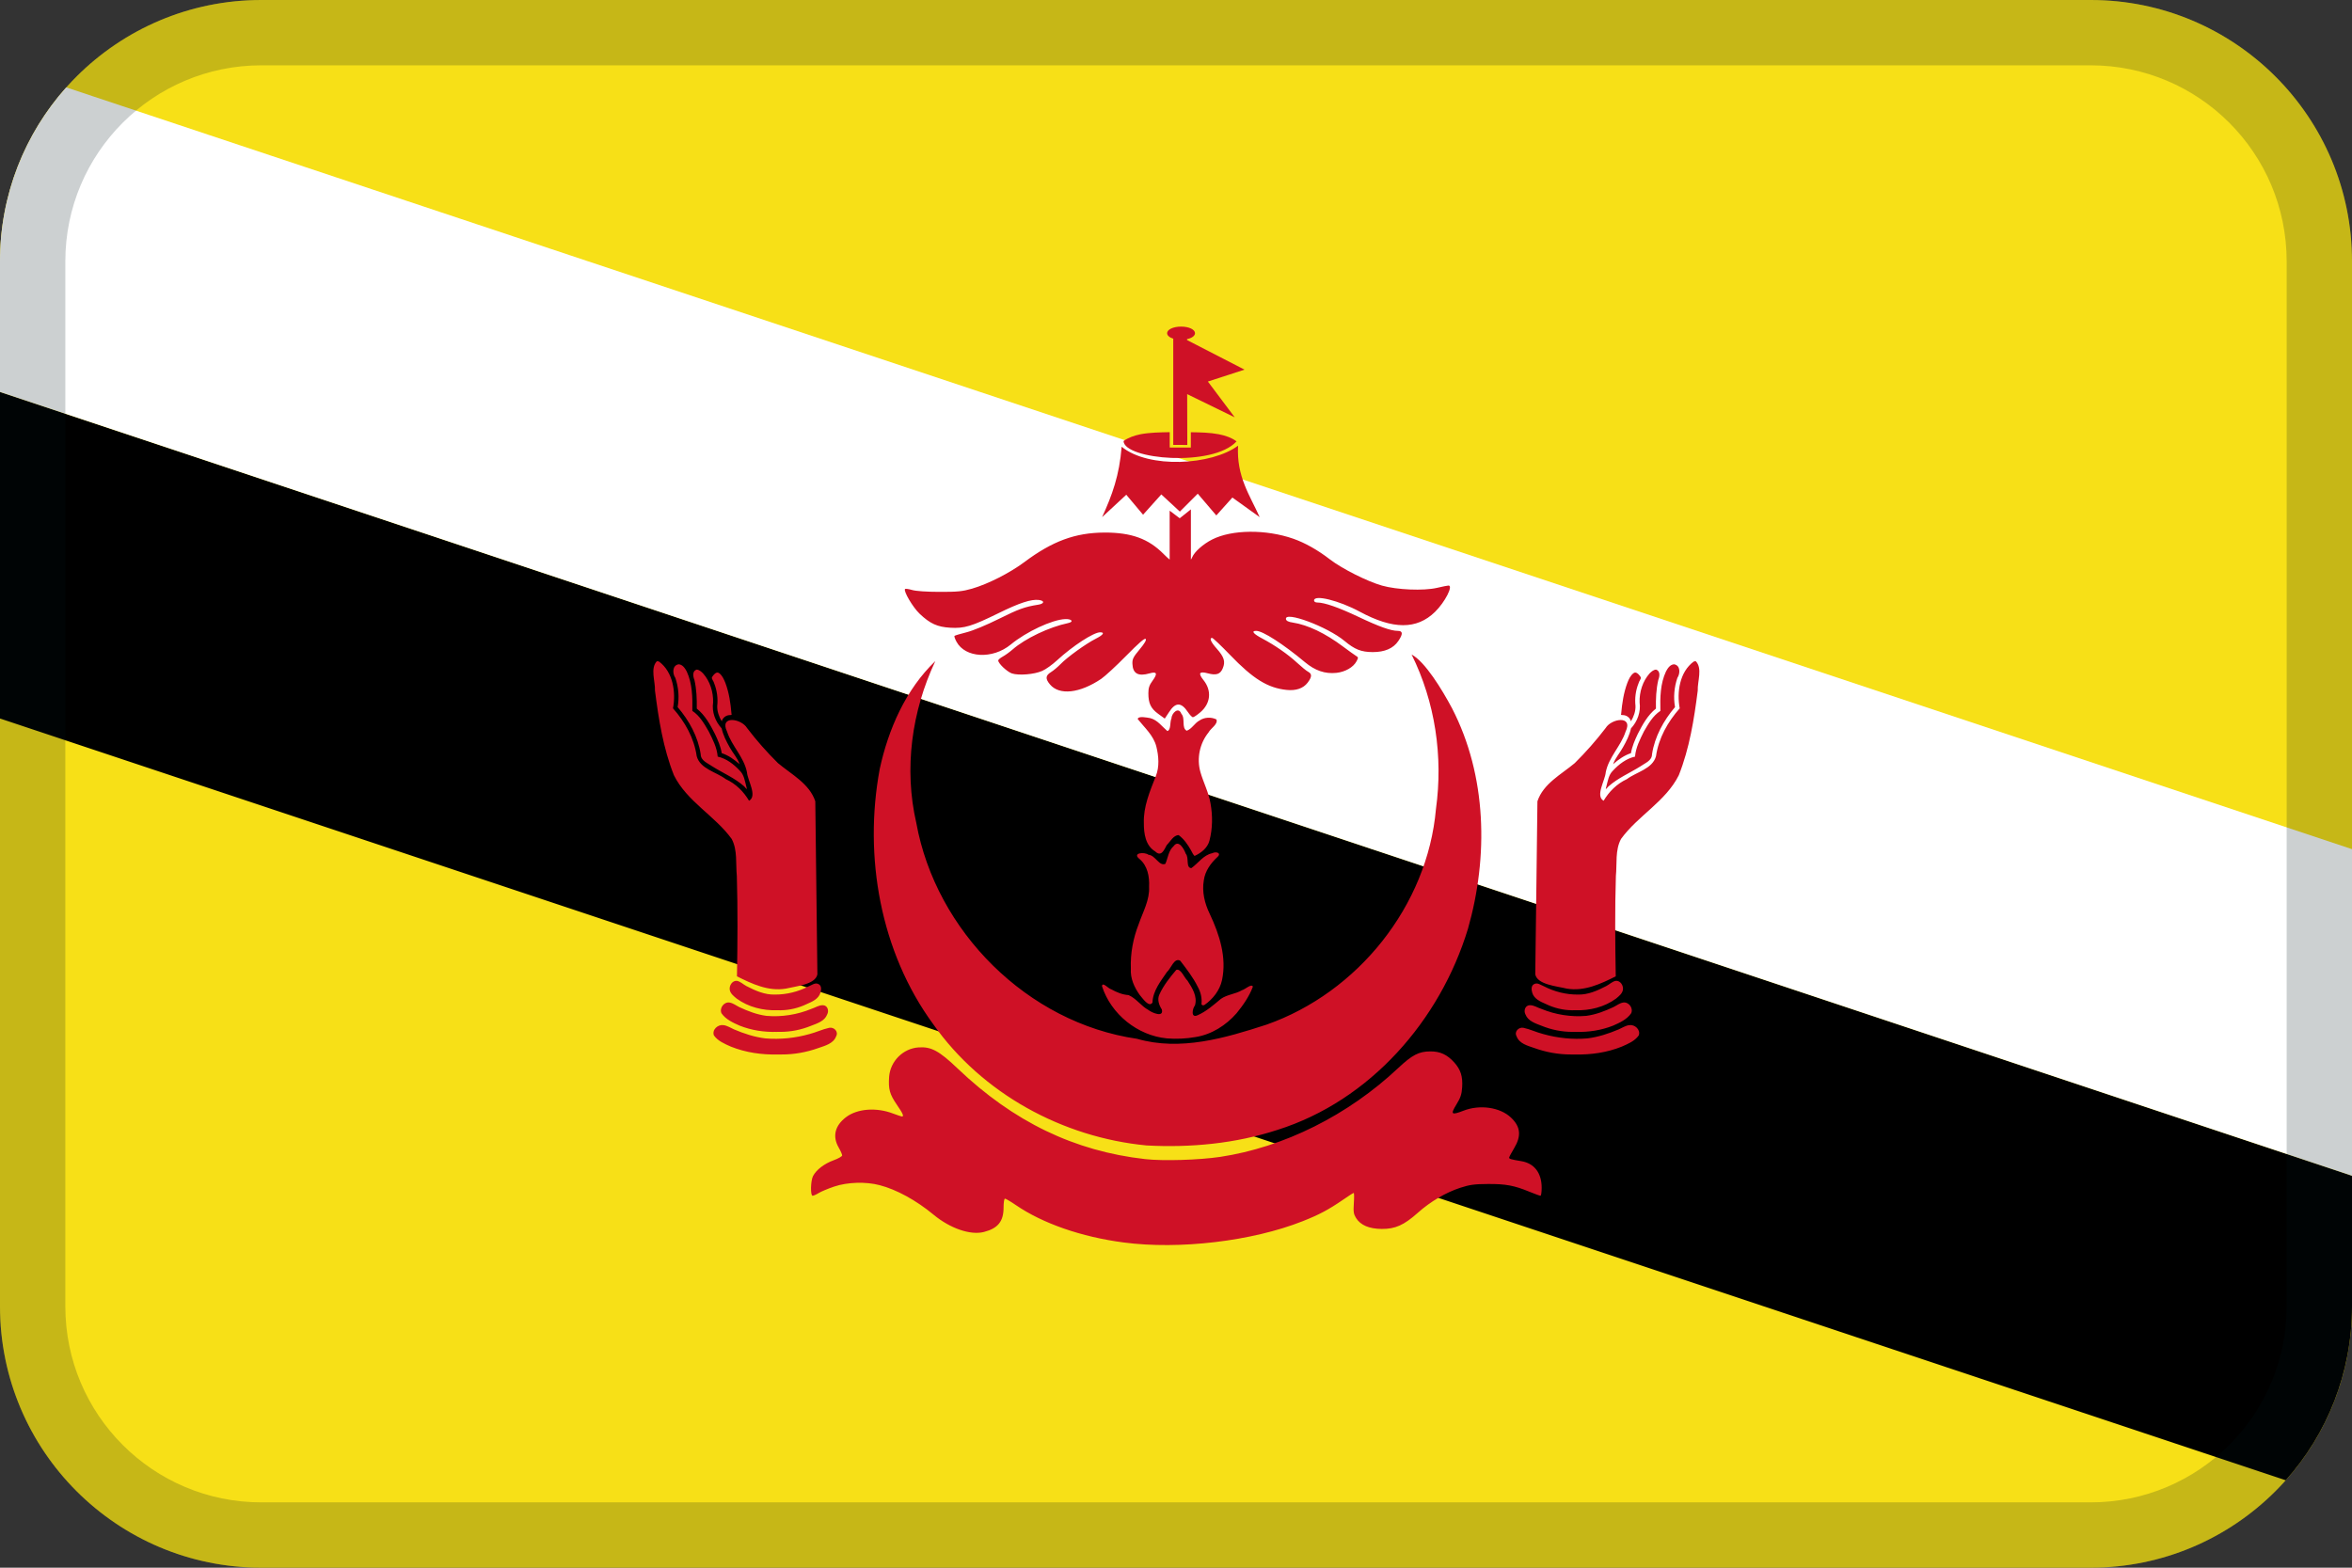 <?xml version="1.0" encoding="UTF-8"?>
<svg width="36px" height="24px" viewBox="0 0 36 24" version="1.1" xmlns="http://www.w3.org/2000/svg" xmlns:xlink="http://www.w3.org/1999/xlink">
    <rect x="0" y="0" width="36" height="24" fill="#333333" stroke="none"/>
    <!-- Generator: Sketch 55.2 (78181) - https://sketchapp.com -->
    <title>Flag / BN</title>
    <desc>Created with Sketch.</desc>
    <g id="Flag-/-BN" stroke="none" stroke-width="1" fill="none" fill-rule="evenodd">
        <g id="Rectangle-13-+-Rectangle-13-Copy-+-Rectangle-13-Copy-2-Mask">
            <path d="M4,0 L32,0 C34.209,0 36,1.791 36,4 L36,20 C36,22.209 34.209,24 32,24 L4,24 C1.791,24 0,22.209 0,20 L0,4 C0,1.791 1.791,0 4,0 Z" id="Mask" fill="#F7E017"></path>
            <path d="M36,18 L36,20 C36,21.022 35.617,21.955 34.986,22.662 L0,11 L0,6 L36,18 Z" id="Path" fill="#000000"></path>
            <path d="M36,13 L36,18 L0,6 L0,4 C0,2.978 0.383,2.045 1.014,1.338 L36,13 Z" id="Path" fill="#FFFFFF"></path>
        </g>
        <path d="M17.197,19.021 C16.551,18.936 15.96,18.73 15.549,18.449 C15.469,18.394 15.394,18.35 15.382,18.35 C15.37,18.35 15.361,18.41 15.361,18.485 C15.361,18.698 15.275,18.805 15.061,18.86 C14.855,18.914 14.542,18.806 14.288,18.595 C14.025,18.377 13.721,18.21 13.464,18.144 C13.253,18.088 12.972,18.097 12.769,18.165 C12.674,18.197 12.567,18.242 12.53,18.265 C12.493,18.288 12.451,18.306 12.438,18.306 C12.402,18.306 12.407,18.078 12.444,18.005 C12.494,17.909 12.616,17.815 12.759,17.763 C12.831,17.737 12.89,17.703 12.89,17.688 C12.89,17.673 12.866,17.618 12.836,17.566 C12.739,17.397 12.779,17.233 12.948,17.104 C13.12,16.972 13.413,16.949 13.671,17.048 C13.736,17.072 13.797,17.093 13.806,17.093 C13.84,17.093 13.819,17.045 13.725,16.909 C13.617,16.751 13.596,16.673 13.609,16.485 C13.627,16.247 13.821,16.052 14.058,16.035 C14.252,16.021 14.373,16.086 14.659,16.359 C15.514,17.174 16.444,17.623 17.528,17.745 C17.802,17.776 18.353,17.759 18.676,17.711 C19.651,17.564 20.634,17.073 21.402,16.35 C21.615,16.15 21.717,16.097 21.891,16.096 C22.043,16.095 22.149,16.144 22.258,16.264 C22.357,16.374 22.391,16.479 22.38,16.646 C22.373,16.753 22.356,16.805 22.292,16.909 C22.198,17.062 22.214,17.076 22.4,17.004 C22.651,16.906 22.961,16.951 23.128,17.11 C23.275,17.25 23.289,17.389 23.175,17.579 C23.133,17.648 23.099,17.713 23.099,17.723 C23.099,17.742 23.131,17.751 23.283,17.776 C23.483,17.808 23.597,17.956 23.597,18.183 C23.597,18.251 23.589,18.306 23.579,18.306 C23.569,18.306 23.493,18.279 23.411,18.245 C23.178,18.149 23.046,18.124 22.774,18.126 C22.567,18.127 22.495,18.137 22.351,18.184 C22.13,18.256 21.894,18.395 21.701,18.567 C21.489,18.756 21.355,18.816 21.148,18.814 C20.956,18.812 20.825,18.757 20.756,18.647 C20.719,18.588 20.713,18.553 20.722,18.42 C20.728,18.334 20.727,18.263 20.72,18.263 C20.713,18.263 20.638,18.31 20.554,18.369 C20.332,18.521 20.191,18.596 19.938,18.696 C19.165,19.002 18.05,19.134 17.197,19.021 L17.197,19.021 Z M17.55,17.536 C16.264,17.413 15.034,16.743 14.285,15.681 C13.473,14.573 13.217,13.111 13.465,11.773 C13.597,11.164 13.863,10.555 14.316,10.121 C13.955,10.888 13.833,11.767 14.025,12.598 C14.325,14.256 15.727,15.66 17.403,15.903 C18.067,16.095 18.753,15.892 19.387,15.686 C20.784,15.194 21.849,13.867 21.979,12.384 C22.09,11.581 21.967,10.747 21.606,10.02 C21.812,10.129 22.072,10.556 22.225,10.843 C22.759,11.877 22.783,13.115 22.469,14.218 C22.043,15.621 20.97,16.851 19.552,17.298 C18.908,17.508 18.224,17.572 17.55,17.536 L17.55,17.536 Z M11.073,15.694 L11.073,15.694 C11.132,15.701 11.182,15.736 11.235,15.759 C11.388,15.824 11.549,15.877 11.715,15.897 C11.942,15.916 12.173,15.892 12.392,15.83 C12.493,15.804 12.589,15.757 12.692,15.735 C12.765,15.72 12.838,15.793 12.798,15.865 C12.757,15.977 12.628,16.009 12.528,16.044 C12.347,16.109 12.155,16.144 11.963,16.143 C11.932,16.144 11.819,16.143 11.903,16.143 C11.66,16.149 11.414,16.114 11.187,16.023 C11.093,15.981 10.988,15.938 10.927,15.851 C10.895,15.764 10.988,15.681 11.073,15.694 Z M11.166,15.348 L11.166,15.348 C11.222,15.357 11.267,15.394 11.316,15.418 C11.448,15.48 11.586,15.533 11.732,15.552 C11.965,15.572 12.203,15.534 12.419,15.445 C12.478,15.427 12.534,15.386 12.598,15.389 C12.669,15.393 12.691,15.475 12.661,15.53 C12.623,15.632 12.51,15.667 12.417,15.703 C12.266,15.765 12.103,15.798 11.94,15.797 C11.913,15.798 11.815,15.797 11.888,15.797 C11.695,15.803 11.501,15.773 11.322,15.702 C11.219,15.657 11.109,15.607 11.043,15.512 C11.008,15.433 11.081,15.335 11.166,15.348 Z M11.281,15.016 L11.281,15.016 C11.336,15.028 11.377,15.071 11.425,15.096 C11.56,15.166 11.706,15.231 11.861,15.226 C12.04,15.227 12.218,15.182 12.378,15.1 C12.425,15.082 12.477,15.037 12.529,15.066 C12.579,15.091 12.571,15.155 12.557,15.199 C12.529,15.293 12.432,15.335 12.349,15.371 C12.225,15.431 12.088,15.465 11.95,15.466 C12.011,15.467 11.812,15.465 11.897,15.466 C11.679,15.473 11.454,15.418 11.276,15.288 C11.233,15.252 11.181,15.213 11.17,15.156 C11.158,15.09 11.208,15.008 11.281,15.016 Z M10.056,10.121 L10.056,10.121 L10.056,10.121 L10.087,10.128 C10.301,10.286 10.348,10.596 10.301,10.844 C10.484,11.051 10.625,11.301 10.664,11.577 C10.717,11.772 10.962,11.817 11.109,11.928 C11.263,11.999 11.383,12.119 11.465,12.259 C11.596,12.185 11.443,11.95 11.433,11.822 C11.387,11.589 11.202,11.424 11.129,11.202 C11.006,10.946 11.347,10.999 11.435,11.146 C11.579,11.335 11.738,11.515 11.908,11.683 C12.114,11.856 12.389,11.996 12.479,12.267 C12.49,13.15 12.499,14.034 12.511,14.917 C12.479,15.074 12.186,15.097 12.028,15.135 C11.762,15.18 11.511,15.063 11.28,14.947 C11.289,14.435 11.293,13.922 11.278,13.41 C11.259,13.222 11.291,13.015 11.199,12.843 C10.941,12.487 10.515,12.271 10.315,11.868 C10.151,11.455 10.081,11.011 10.025,10.572 C10.031,10.43 9.948,10.229 10.056,10.121 Z M10.387,10.17 L10.387,10.17 C10.447,10.173 10.485,10.23 10.511,10.279 C10.598,10.466 10.601,10.679 10.597,10.883 C10.711,10.958 10.781,11.082 10.848,11.198 C10.909,11.319 10.974,11.445 10.985,11.583 C11.118,11.612 11.232,11.7 11.323,11.798 C11.389,11.862 11.401,11.956 11.423,12.041 C11.445,12.107 11.422,12.072 11.392,12.04 C11.247,11.91 11.064,11.835 10.902,11.732 C10.833,11.682 10.726,11.648 10.725,11.547 C10.684,11.277 10.548,11.031 10.372,10.825 C10.399,10.676 10.386,10.521 10.337,10.378 C10.291,10.312 10.288,10.186 10.387,10.17 Z M10.663,10.251 L10.663,10.251 C10.703,10.253 10.735,10.283 10.761,10.309 C10.868,10.429 10.919,10.593 10.915,10.753 C10.893,10.897 10.948,11.046 11.046,11.151 C11.068,11.254 11.118,11.35 11.169,11.441 C11.217,11.529 11.288,11.603 11.32,11.699 C11.239,11.628 11.15,11.564 11.047,11.53 C11.03,11.426 10.987,11.329 10.942,11.234 C10.87,11.093 10.791,10.948 10.665,10.848 C10.667,10.701 10.662,10.552 10.629,10.409 C10.607,10.357 10.594,10.272 10.663,10.251 Z M10.977,10.296 L10.977,10.296 C10.989,10.295 11.001,10.3 11.01,10.307 C11.057,10.344 11.081,10.401 11.103,10.455 C11.159,10.605 11.183,10.766 11.196,10.925 C11.207,10.954 11.179,10.945 11.16,10.948 C11.108,10.953 11.06,10.991 11.047,11.043 C11.005,10.972 10.975,10.89 10.978,10.807 C10.991,10.69 10.974,10.569 10.931,10.46 C10.925,10.428 10.889,10.397 10.897,10.368 C10.917,10.339 10.94,10.303 10.977,10.296 Z M24.938,15.694 C25.022,15.681 25.115,15.764 25.083,15.851 C25.023,15.938 24.918,15.981 24.823,16.023 C24.597,16.114 24.351,16.149 24.108,16.143 C24.192,16.143 24.079,16.144 24.048,16.143 C23.855,16.144 23.664,16.109 23.483,16.044 C23.382,16.009 23.254,15.977 23.213,15.865 C23.173,15.793 23.246,15.72 23.319,15.735 C23.421,15.757 23.517,15.804 23.619,15.83 C23.838,15.892 24.069,15.916 24.296,15.897 C24.461,15.877 24.622,15.824 24.776,15.759 C24.829,15.736 24.879,15.701 24.938,15.694 L24.938,15.694 Z M24.844,15.348 C24.93,15.335 25.003,15.433 24.967,15.512 C24.902,15.607 24.792,15.657 24.689,15.702 C24.51,15.773 24.315,15.803 24.123,15.797 C24.196,15.797 24.098,15.798 24.071,15.797 C23.907,15.798 23.745,15.765 23.593,15.703 C23.501,15.667 23.388,15.632 23.349,15.53 C23.319,15.475 23.342,15.393 23.413,15.389 C23.477,15.386 23.532,15.427 23.592,15.445 C23.808,15.534 24.046,15.572 24.279,15.552 C24.424,15.533 24.563,15.48 24.695,15.418 C24.744,15.394 24.789,15.357 24.844,15.348 L24.844,15.348 Z M24.729,15.016 C24.802,15.008 24.853,15.09 24.84,15.156 C24.829,15.213 24.778,15.252 24.735,15.288 C24.557,15.418 24.332,15.473 24.114,15.466 C24.199,15.465 24,15.467 24.061,15.466 C23.922,15.465 23.786,15.431 23.662,15.371 C23.579,15.335 23.481,15.293 23.453,15.199 C23.44,15.155 23.432,15.091 23.481,15.066 C23.534,15.037 23.585,15.082 23.633,15.1 C23.792,15.182 23.97,15.227 24.15,15.226 C24.305,15.231 24.451,15.166 24.585,15.096 C24.634,15.071 24.674,15.028 24.729,15.016 L24.729,15.016 Z M25.954,10.121 C26.063,10.229 25.98,10.43 25.986,10.572 C25.93,11.011 25.86,11.455 25.696,11.868 C25.495,12.271 25.07,12.487 24.812,12.843 C24.719,13.015 24.752,13.222 24.733,13.41 C24.717,13.922 24.722,14.435 24.731,14.947 C24.5,15.063 24.249,15.18 23.982,15.135 C23.825,15.097 23.532,15.074 23.499,14.917 C23.512,14.034 23.52,13.15 23.532,12.267 C23.622,11.996 23.897,11.856 24.103,11.683 C24.273,11.515 24.431,11.335 24.576,11.146 C24.663,10.999 25.005,10.946 24.881,11.202 C24.809,11.424 24.624,11.589 24.578,11.822 C24.568,11.95 24.415,12.185 24.545,12.259 C24.628,12.119 24.748,11.999 24.901,11.928 C25.049,11.817 25.293,11.772 25.347,11.577 C25.386,11.301 25.527,11.051 25.71,10.844 C25.663,10.596 25.709,10.286 25.924,10.128 L25.954,10.121 L25.954,10.121 L25.954,10.121 Z M25.624,10.17 C25.723,10.186 25.719,10.312 25.674,10.378 C25.625,10.521 25.612,10.676 25.638,10.825 C25.463,11.031 25.327,11.277 25.286,11.547 C25.285,11.648 25.178,11.682 25.109,11.732 C24.946,11.835 24.764,11.91 24.619,12.04 C24.589,12.072 24.566,12.107 24.587,12.041 C24.61,11.956 24.621,11.862 24.688,11.798 C24.779,11.7 24.893,11.612 25.026,11.583 C25.037,11.445 25.102,11.319 25.162,11.198 C25.229,11.082 25.299,10.958 25.414,10.883 C25.409,10.679 25.412,10.466 25.5,10.279 C25.526,10.23 25.563,10.173 25.624,10.17 L25.624,10.17 Z M25.348,10.251 C25.416,10.272 25.403,10.357 25.382,10.409 C25.349,10.552 25.343,10.701 25.346,10.848 C25.22,10.948 25.141,11.093 25.069,11.234 C25.024,11.329 24.981,11.426 24.964,11.53 C24.861,11.564 24.771,11.628 24.691,11.699 C24.723,11.603 24.794,11.529 24.841,11.441 C24.893,11.35 24.942,11.254 24.964,11.151 C25.063,11.046 25.117,10.897 25.096,10.753 C25.091,10.593 25.143,10.429 25.249,10.309 C25.276,10.283 25.308,10.253 25.348,10.251 L25.348,10.251 Z M25.033,10.296 C25.071,10.303 25.094,10.339 25.114,10.368 C25.121,10.397 25.086,10.428 25.08,10.46 C25.036,10.569 25.02,10.69 25.033,10.807 C25.036,10.89 25.006,10.972 24.963,11.043 C24.951,10.991 24.903,10.953 24.85,10.948 C24.831,10.945 24.803,10.954 24.814,10.925 C24.828,10.766 24.852,10.605 24.908,10.455 C24.929,10.401 24.954,10.344 25.001,10.307 C25.01,10.3 25.021,10.295 25.033,10.296 L25.033,10.296 Z M18.169,5.192 L18.169,5.206 L19.049,5.659 L18.488,5.841 L18.899,6.389 L18.171,6.034 L18.173,6.812 L17.958,6.811 L17.958,5.185 C17.9,5.167 17.864,5.135 17.864,5.101 C17.864,5.046 17.955,5 18.078,5 C18.201,5 18.291,5.046 18.291,5.101 C18.291,5.141 18.243,5.176 18.169,5.192 Z M17.903,8.567 L17.903,7.818 L18.057,7.934 L18.228,7.798 L18.228,8.567 C18.235,8.557 18.243,8.545 18.248,8.531 C18.284,8.446 18.414,8.33 18.554,8.259 C18.856,8.106 19.378,8.101 19.797,8.248 C19.974,8.31 20.17,8.42 20.356,8.564 C20.544,8.708 20.927,8.901 21.153,8.965 C21.382,9.03 21.786,9.047 21.993,9 C22.078,8.98 22.158,8.964 22.171,8.964 C22.247,8.964 22.117,9.219 21.964,9.368 C21.685,9.64 21.322,9.639 20.812,9.364 C20.493,9.192 20.113,9.099 20.113,9.192 C20.113,9.211 20.133,9.224 20.162,9.224 C20.273,9.224 20.487,9.299 20.785,9.44 C21.107,9.593 21.288,9.658 21.395,9.658 C21.473,9.658 21.476,9.706 21.403,9.813 C21.326,9.927 21.195,9.983 21.011,9.983 C20.834,9.982 20.736,9.943 20.579,9.812 C20.315,9.593 19.658,9.348 19.683,9.479 C19.688,9.505 19.72,9.521 19.788,9.531 C20.016,9.566 20.285,9.694 20.559,9.9 C20.644,9.964 20.732,10.026 20.754,10.04 C20.792,10.062 20.793,10.068 20.763,10.124 C20.714,10.216 20.589,10.287 20.455,10.301 C20.28,10.319 20.129,10.267 19.972,10.136 C19.64,9.859 19.328,9.658 19.228,9.658 C19.146,9.658 19.183,9.703 19.327,9.779 C19.516,9.88 19.711,10.015 19.854,10.147 C19.922,10.21 19.998,10.272 20.024,10.285 C20.084,10.317 20.081,10.364 20.015,10.451 C19.948,10.539 19.837,10.577 19.692,10.562 C19.404,10.532 19.18,10.393 18.827,10.026 C18.689,9.883 18.566,9.766 18.553,9.766 C18.506,9.766 18.534,9.83 18.625,9.932 C18.737,10.058 18.759,10.129 18.716,10.231 C18.679,10.322 18.616,10.343 18.487,10.308 C18.356,10.273 18.335,10.305 18.421,10.412 C18.55,10.573 18.531,10.769 18.373,10.904 C18.324,10.946 18.273,10.98 18.259,10.98 C18.245,10.98 18.211,10.944 18.182,10.901 C18.08,10.747 17.991,10.748 17.893,10.903 C17.858,10.958 17.829,11.002 17.828,11.001 C17.827,11.001 17.781,10.968 17.726,10.927 C17.614,10.845 17.577,10.767 17.577,10.612 C17.577,10.532 17.591,10.489 17.644,10.417 C17.721,10.311 17.707,10.277 17.598,10.308 C17.422,10.359 17.339,10.313 17.333,10.163 C17.33,10.09 17.345,10.059 17.444,9.941 C17.522,9.847 17.551,9.797 17.535,9.781 C17.52,9.766 17.427,9.847 17.236,10.041 C17.084,10.196 16.912,10.354 16.855,10.393 C16.527,10.614 16.214,10.649 16.071,10.478 C15.998,10.391 16.002,10.342 16.086,10.29 C16.125,10.266 16.191,10.21 16.233,10.167 C16.331,10.064 16.624,9.853 16.769,9.78 C16.887,9.72 16.915,9.68 16.839,9.68 C16.739,9.68 16.421,9.887 16.179,10.109 C16.108,10.175 16.006,10.248 15.952,10.271 C15.831,10.325 15.594,10.344 15.489,10.31 C15.415,10.285 15.279,10.157 15.279,10.111 C15.279,10.099 15.31,10.073 15.348,10.052 C15.385,10.032 15.453,9.983 15.498,9.944 C15.691,9.775 16.057,9.6 16.348,9.539 C16.44,9.52 16.406,9.473 16.303,9.478 C16.104,9.486 15.707,9.672 15.471,9.867 C15.193,10.096 14.775,10.074 14.64,9.824 C14.617,9.781 14.603,9.741 14.61,9.735 C14.616,9.728 14.699,9.704 14.793,9.68 C14.895,9.654 15.097,9.57 15.29,9.474 C15.594,9.323 15.684,9.29 15.893,9.257 C15.987,9.242 15.992,9.196 15.9,9.185 C15.783,9.171 15.602,9.23 15.284,9.387 C14.874,9.588 14.76,9.623 14.544,9.61 C14.347,9.598 14.236,9.548 14.077,9.397 C13.972,9.298 13.824,9.046 13.853,9.017 C13.86,9.01 13.908,9.017 13.96,9.032 C14.017,9.049 14.182,9.061 14.38,9.061 C14.657,9.062 14.73,9.054 14.878,9.012 C15.125,8.94 15.453,8.773 15.678,8.606 C16.108,8.284 16.458,8.155 16.905,8.153 C17.317,8.152 17.579,8.247 17.812,8.483 C17.846,8.517 17.877,8.546 17.903,8.567 L17.903,8.567 Z M17.861,15.897 C17.411,15.854 17.005,15.526 16.867,15.097 C16.874,15.023 16.966,15.138 17.01,15.146 C17.091,15.191 17.18,15.228 17.274,15.234 C17.392,15.285 17.466,15.402 17.579,15.463 C17.631,15.504 17.817,15.584 17.783,15.454 C17.739,15.386 17.709,15.3 17.747,15.222 C17.81,15.084 17.907,14.963 18.004,14.848 C18.076,14.824 18.124,14.966 18.176,15.013 C18.247,15.122 18.332,15.256 18.29,15.392 C18.25,15.442 18.223,15.593 18.332,15.542 C18.466,15.483 18.576,15.384 18.687,15.292 C18.784,15.224 18.909,15.219 19.011,15.159 C19.058,15.147 19.156,15.053 19.177,15.105 C19.121,15.255 19.027,15.389 18.927,15.512 C18.765,15.697 18.546,15.837 18.301,15.876 C18.156,15.902 18.008,15.908 17.861,15.897 L17.861,15.897 Z M18.39,15.371 C18.4,15.281 18.379,15.189 18.333,15.107 C18.262,14.963 18.162,14.835 18.065,14.708 C17.973,14.654 17.922,14.83 17.861,14.881 C17.765,15.023 17.646,15.169 17.64,15.348 C17.587,15.432 17.487,15.28 17.444,15.231 C17.361,15.114 17.299,14.977 17.309,14.831 C17.3,14.596 17.344,14.363 17.43,14.145 C17.494,13.959 17.599,13.778 17.588,13.575 C17.596,13.422 17.565,13.253 17.441,13.15 C17.323,13.057 17.517,13.038 17.579,13.086 C17.685,13.093 17.742,13.267 17.838,13.224 C17.877,13.133 17.884,13.024 17.964,12.953 C18.041,12.847 18.123,12.998 18.149,13.069 C18.204,13.132 18.146,13.286 18.235,13.29 C18.342,13.215 18.418,13.09 18.555,13.062 C18.611,13.031 18.705,13.058 18.632,13.122 C18.531,13.216 18.445,13.335 18.426,13.476 C18.395,13.653 18.439,13.832 18.517,13.992 C18.665,14.305 18.779,14.658 18.704,15.006 C18.67,15.161 18.565,15.295 18.437,15.384 C18.421,15.394 18.395,15.394 18.39,15.371 L18.39,15.371 Z M18.23,13.018 C18.181,12.931 18.122,12.845 18.041,12.785 C17.961,12.785 17.912,12.885 17.858,12.938 C17.82,13.008 17.775,13.126 17.681,13.034 C17.533,12.947 17.507,12.758 17.508,12.602 C17.499,12.349 17.601,12.113 17.691,11.882 C17.749,11.738 17.735,11.575 17.699,11.428 C17.655,11.258 17.519,11.14 17.414,11.008 C17.421,10.957 17.555,10.985 17.606,10.994 C17.718,11.023 17.785,11.122 17.868,11.192 C17.927,11.174 17.903,11.054 17.931,10.997 C17.933,10.918 18.039,10.813 18.082,10.927 C18.147,10.999 18.08,11.142 18.164,11.187 C18.245,11.158 18.284,11.07 18.36,11.03 C18.434,10.979 18.539,10.974 18.619,11.014 C18.647,11.087 18.531,11.149 18.498,11.213 C18.363,11.38 18.315,11.61 18.373,11.817 C18.419,11.979 18.5,12.13 18.528,12.298 C18.562,12.486 18.561,12.684 18.512,12.87 C18.483,12.982 18.385,13.058 18.284,13.104 C18.26,13.081 18.246,13.047 18.23,13.018 L18.23,13.018 Z M17.168,6.839 C17.583,7.178 18.545,7.124 18.95,6.823 C18.924,7.296 19.13,7.581 19.281,7.917 L18.863,7.617 L18.617,7.891 L18.333,7.558 L18.059,7.832 L17.775,7.569 L17.496,7.88 L17.239,7.574 L16.869,7.917 C17.023,7.581 17.134,7.276 17.168,6.839 L17.168,6.839 Z M17.904,6.616 L17.904,6.851 L18.227,6.852 C18.227,6.773 18.227,6.695 18.227,6.617 C18.369,6.619 18.519,6.622 18.655,6.648 C18.757,6.668 18.851,6.701 18.927,6.757 C18.564,7.155 17.209,7.036 17.197,6.752 C17.271,6.699 17.36,6.668 17.457,6.648 C17.598,6.621 17.755,6.619 17.904,6.616 Z" id="Shape" fill="#CF1126" fill-rule="nonzero"></path>
        <path d="M4,1 C2.343,1 1,2.343 1,4 L1,20 C1,21.657 2.343,23 4,23 L32,23 C33.657,23 35,21.657 35,20 L35,4 C35,2.343 33.657,1 32,1 L4,1 Z M4,0 L32,0 C34.209,0 36,1.791 36,4 L36,20 C36,22.209 34.209,24 32,24 L4,24 C1.791,24 0,22.209 0,20 L0,4 C0,1.791 1.791,0 4,0 Z" id="Mask" fill="#031619" fill-rule="nonzero" opacity="0.2"></path>
    </g>
</svg>
